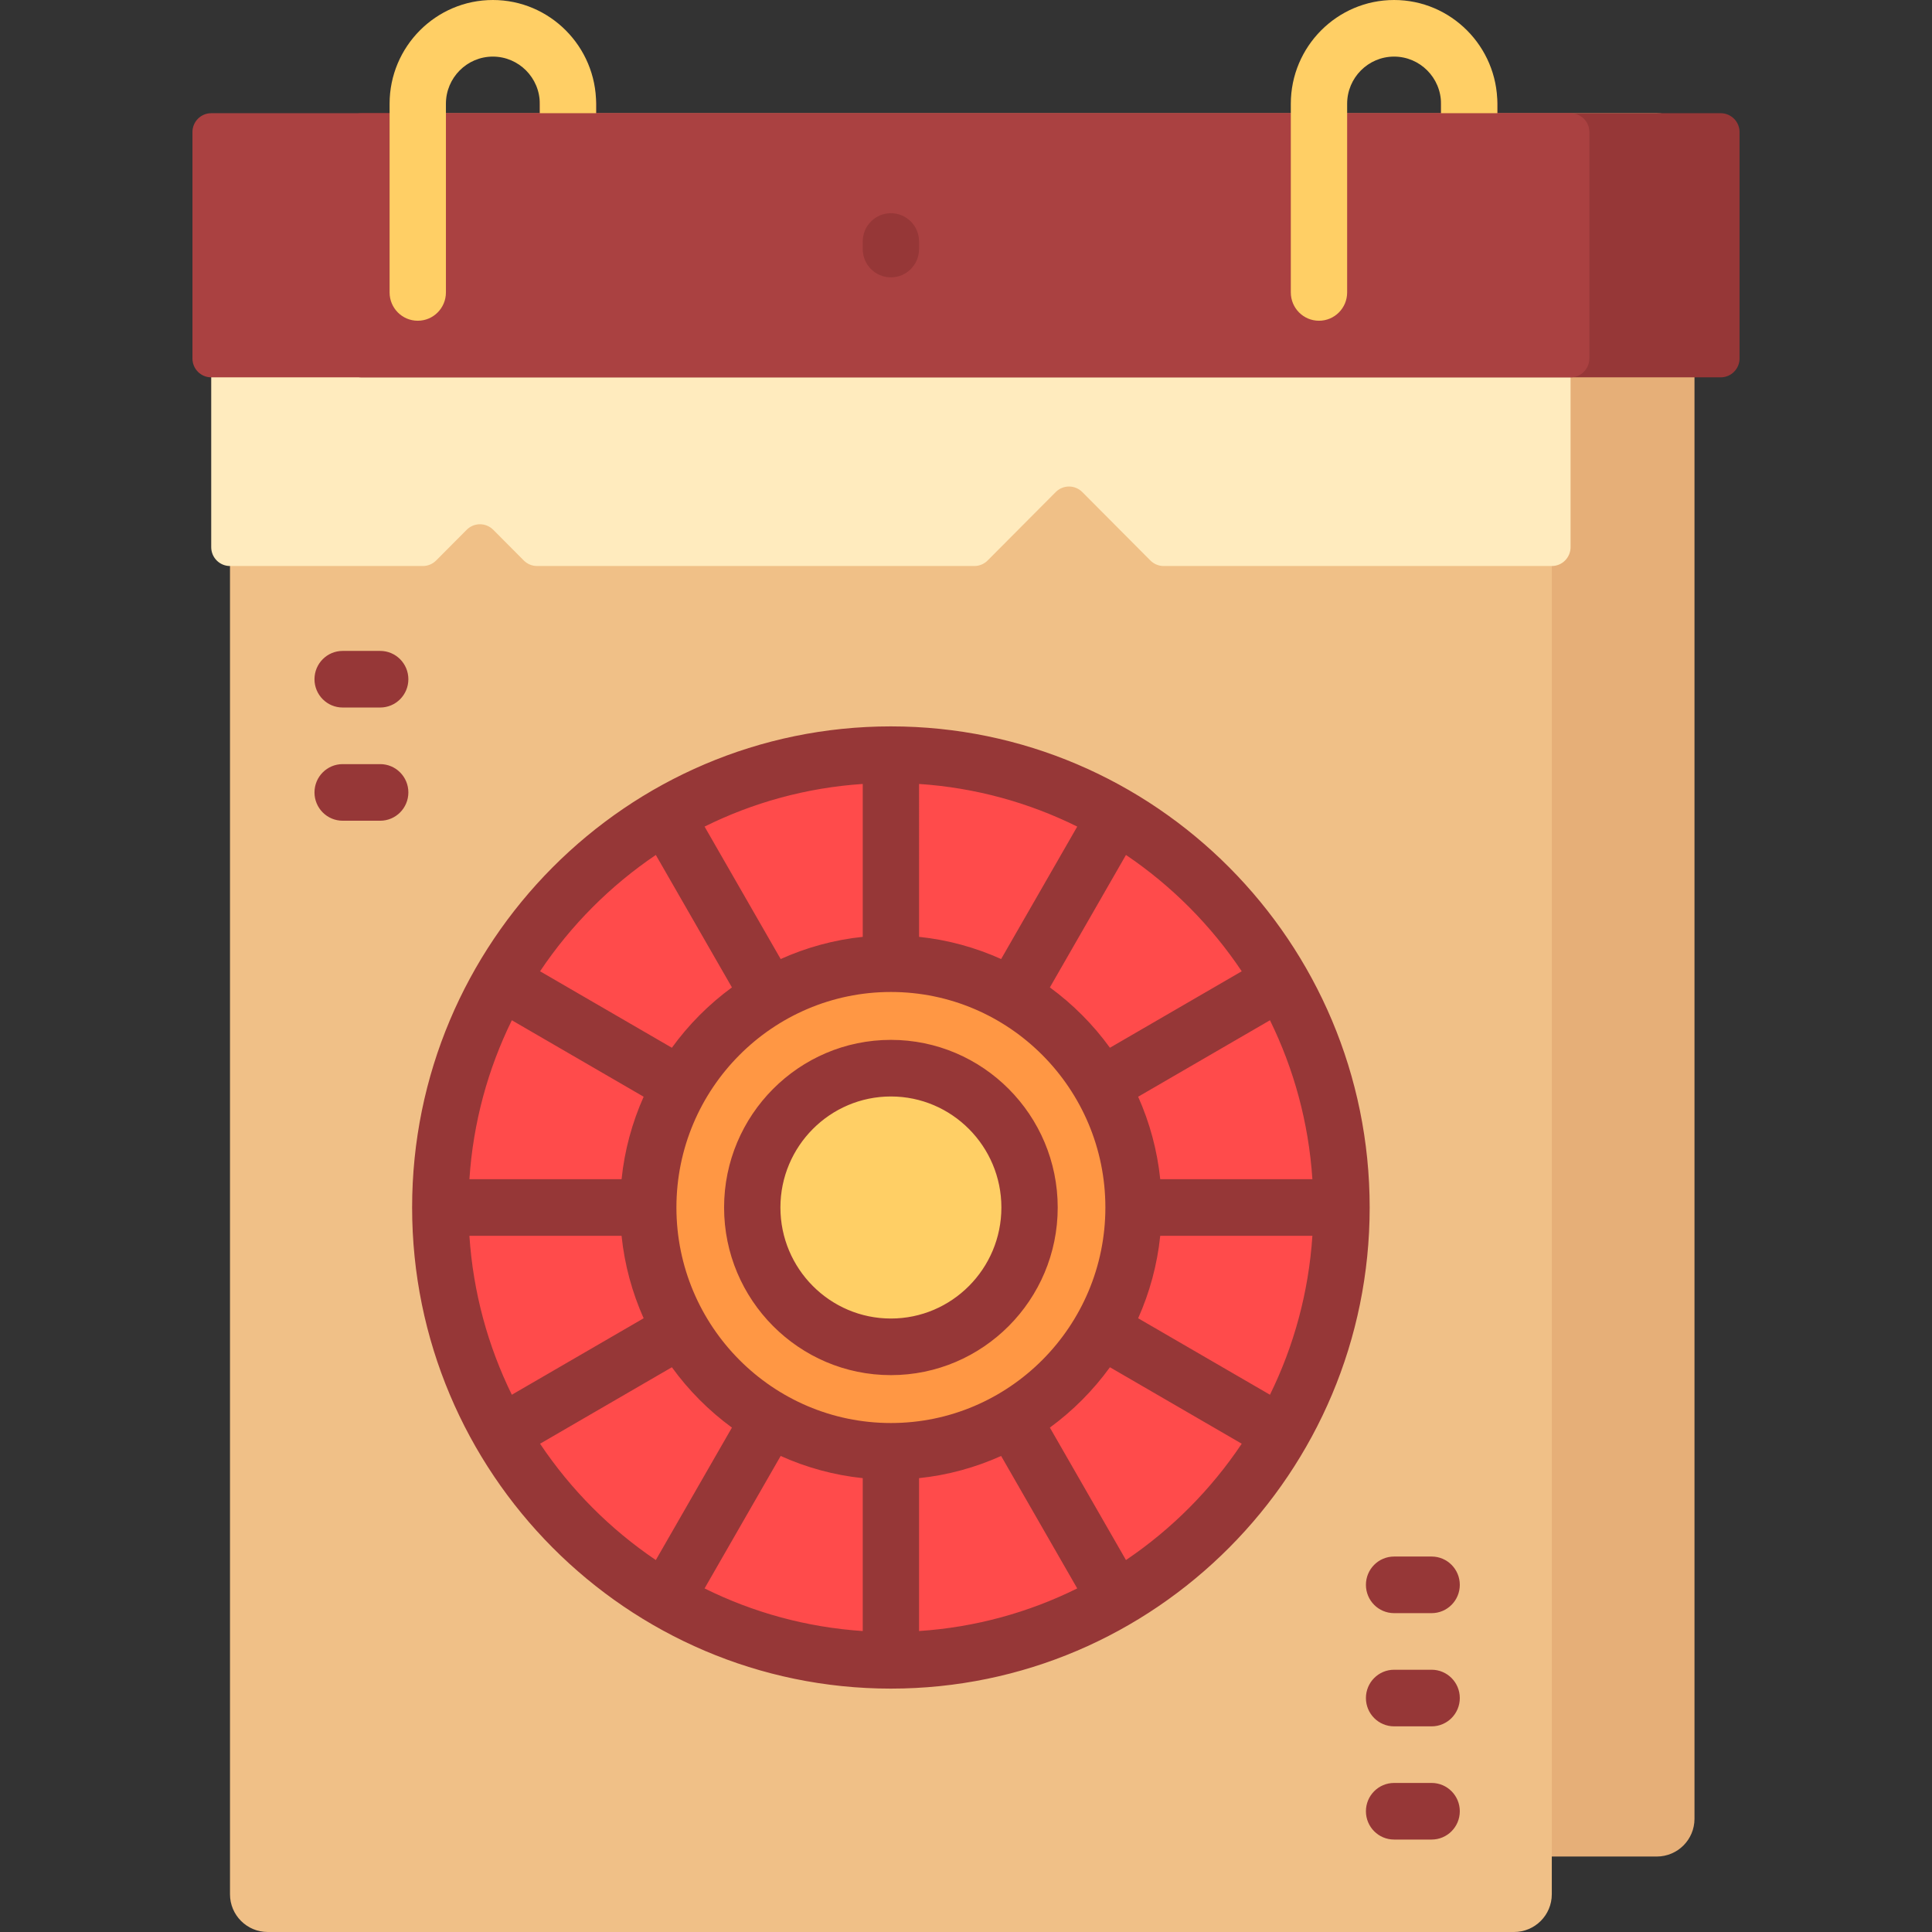 <?xml version="1.0" encoding="iso-8859-1"?>
<!-- Generator: Adobe Illustrator 19.0.0, SVG Export Plug-In . SVG Version: 6.00 Build 0)  -->
<svg version="1.1" id="Capa_1" xmlns="http://www.w3.org/2000/svg" xmlns:xlink="http://www.w3.org/1999/xlink" x="0px" y="0px"
	 viewBox="0 0 512 512" style="enable-background:new 0 0 512 512;" xml:space="preserve">
<rect x="0" y="0" width="512" height="512" fill="#333333" stroke="none"/>
<path style="fill:#E6AF78;" d="M439.058,492H108.767c-5.523,0-10-4.477-10-10V40c0-5.523,4.477-10,10-10h330.291
	c5.523,0,10,4.477,10,10v442C449.058,487.523,444.581,492,439.058,492z"/>
<path style="fill:#F0C087;" d="M401.243,512H70.951c-5.523,0-10-4.477-10-10V60c0-5.523,4.477-10,10-10h330.291
	c5.523,0,10,4.477,10,10v442C411.243,507.523,406.766,512,401.243,512z"/>
<path style="fill:#FFEBBE;" d="M416.218,54.167V145c0,2.761-2.228,5-4.976,5H308.384c-1.32,0-2.585-0.527-3.518-1.464
	l-18.049-18.137c-1.943-1.953-5.094-1.953-7.037,0l-18.049,18.137c-0.933,0.938-2.199,1.464-3.518,1.464H142.331
	c-1.32,0-2.585-0.527-3.518-1.464l-8.098-8.137c-1.943-1.953-5.094-1.953-7.037,0l-8.098,8.137
	c-0.933,0.938-2.199,1.464-3.518,1.464H60.951c-2.748,0-4.976-2.239-4.976-5V54.167c0-2.301,2.291-4.167,5.117-4.167h350.009
	C413.927,50,416.218,51.866,416.218,54.167z"/>
<path style="fill:#963737;" d="M456,100H95.806c-2.761,0-5-2.239-5-5V35c0-2.761,2.239-5,5-5H456c2.761,0,5,2.239,5,5v60
	C461,97.761,458.761,100,456,100z"/>
<path style="fill:#AA4141;" d="M421.194,35v60c0,2.761-2.228,5-4.976,5H55.976C53.228,100,51,97.761,51,95V35
	c0-2.761,2.228-5,4.976-5h87.075v-2.5v-0.078c-0.012-3.807,3.079-6.922,6.868-6.922h1.388c3.624,0,6.609,2.908,6.668,6.549
	c0.002,0.15,0.004,0.301,0.004,0.451V30h223.908v-2.5c0-0.026,0-0.052,0-0.078c-0.023-3.787,2.888-6.922,6.657-6.922h1.599
	c3.623,0,6.609,2.908,6.668,6.549c0.002,0.15,0.004,0.301,0.004,0.451V30h19.405C418.966,30,421.194,32.239,421.194,35z"/>
<path style="fill:#FF4B4B;" d="M355.515,320c0,66.274-53.465,120-119.417,120S116.68,386.274,116.68,320s53.465-120,119.417-120
	S355.515,253.726,355.515,320z"/>
<path style="fill:#FF9744;" d="M300.399,320c0,35.686-28.789,64.615-64.302,64.615S171.795,355.686,171.795,320
	s28.789-64.615,64.302-64.615S300.399,284.314,300.399,320z"/>
<path style="fill:#FFCF65;" d="M396.813,27.5V30h-14.927v-2.5c0-6.893-5.58-12.5-12.439-12.5s-12.439,5.607-12.439,12.5v50
	c0,4.143-3.341,7.5-7.464,7.5s-7.464-3.357-7.464-7.5v-50c0-15.163,12.277-27.5,27.366-27.5C384.536,0,396.813,12.337,396.813,27.5z
	 M130.612,0c-15.089,0-27.366,12.337-27.366,27.5v50c0,4.143,3.341,7.5,7.464,7.5c4.122,0,7.464-3.357,7.464-7.5v-50
	c0-6.893,5.58-12.5,12.439-12.5s12.439,5.607,12.439,12.5V30h14.927v-2.5C157.978,12.337,145.701,0,130.612,0z"/>
<path style="fill:#963737;" d="M243.561,64v2c0,4.143-3.341,7.5-7.464,7.5s-7.464-3.357-7.464-7.5v-2c0-4.143,3.341-7.5,7.464-7.5
	S243.561,59.857,243.561,64z"/>
<path style="fill:#FFCF65;" d="M272.841,320c0,20.392-16.451,36.923-36.744,36.923S199.353,340.392,199.353,320
	s16.451-36.923,36.744-36.923S272.841,299.608,272.841,320z"/>
<path style="fill:#963737;" d="M386.862,450c0,4.143-3.341,7.5-7.464,7.5h-9.951c-4.122,0-7.464-3.357-7.464-7.5
	s3.341-7.5,7.464-7.5h9.951C383.521,442.5,386.862,445.857,386.862,450z M100.757,172.5h-9.951c-4.122,0-7.464,3.357-7.464,7.5
	s3.341,7.5,7.464,7.5h9.951c4.122,0,7.464-3.357,7.464-7.5S104.88,172.5,100.757,172.5z M100.757,202.5h-9.951
	c-4.122,0-7.464,3.357-7.464,7.5s3.341,7.5,7.464,7.5h9.951c4.122,0,7.464-3.357,7.464-7.5S104.88,202.5,100.757,202.5z
	 M379.398,472.5h-9.951c-4.122,0-7.464,3.357-7.464,7.5s3.341,7.5,7.464,7.5h9.951c4.122,0,7.464-3.357,7.464-7.5
	S383.521,472.5,379.398,472.5z M369.447,427.5h9.951c4.122,0,7.464-3.357,7.464-7.5s-3.341-7.5-7.464-7.5h-9.951
	c-4.122,0-7.464,3.357-7.464,7.5S365.324,427.5,369.447,427.5z M362.978,320c0,70.304-56.919,127.5-126.881,127.5
	S109.216,390.304,109.216,320s56.919-127.5,126.881-127.5S362.978,249.696,362.978,320z M336.553,270.379l-34.93,20.265
	c3.029,6.8,5.055,14.145,5.851,21.855h40.322C346.807,297.468,342.867,283.235,336.553,270.379z M298.395,226.572l-20.167,35.1
	c6.101,4.462,11.475,9.862,15.915,15.992l34.929-20.265C320.935,245.235,310.499,234.749,298.395,226.572z M243.561,248.275
	c7.674,0.8,14.983,2.836,21.75,5.88l20.167-35.101c-12.793-6.345-26.957-10.304-41.917-11.298V248.275z M186.718,219.054
	l20.167,35.101c6.767-3.043,14.076-5.079,21.749-5.879v-40.52C213.674,208.75,199.511,212.709,186.718,219.054z M143.122,257.399
	l34.93,20.265c4.44-6.13,9.814-11.53,15.915-15.992l-20.167-35.1C161.695,234.748,151.26,245.235,143.122,257.399z M124.398,312.5
	h40.323c0.796-7.711,2.822-15.056,5.851-21.856l-34.93-20.265C129.327,283.235,125.388,297.468,124.398,312.5z M135.641,369.621
	l34.93-20.265c-3.029-6.8-5.055-14.145-5.851-21.856h-40.323C125.388,342.532,129.327,356.765,135.641,369.621z M173.8,413.429
	l20.167-35.1c-6.101-4.462-11.475-9.862-15.915-15.992l-34.93,20.265C151.26,394.765,161.695,405.252,173.8,413.429z
	 M228.633,391.725c-7.673-0.8-14.982-2.836-21.749-5.879l-20.167,35.101c12.793,6.345,26.957,10.303,41.916,11.298L228.633,391.725
	L228.633,391.725z M236.097,377.115c31.341,0,56.839-25.622,56.839-57.115s-25.498-57.115-56.839-57.115
	c-31.34,0-56.838,25.622-56.838,57.115S204.757,377.115,236.097,377.115z M285.477,420.946l-20.167-35.101
	c-6.767,3.043-14.076,5.079-21.75,5.879v40.52C258.52,431.25,272.684,427.291,285.477,420.946z M329.072,382.601l-34.929-20.265
	c-4.44,6.13-9.814,11.53-15.915,15.992l20.167,35.1C310.499,405.251,320.935,394.765,329.072,382.601z M347.796,327.5h-40.322
	c-0.796,7.711-2.822,15.056-5.851,21.855l34.93,20.265C342.867,356.765,346.807,342.532,347.796,327.5z M280.305,320
	c0,24.495-19.832,44.423-44.208,44.423S191.89,344.495,191.89,320s19.831-44.423,44.207-44.423S280.305,295.505,280.305,320z
	 M265.378,320c0-16.224-13.135-29.423-29.281-29.423c-16.145,0-29.28,13.199-29.28,29.423s13.135,29.423,29.28,29.423
	C252.243,349.423,265.378,336.224,265.378,320z"/>
<g>
</g>
<g>
</g>
<g>
</g>
<g>
</g>
<g>
</g>
<g>
</g>
<g>
</g>
<g>
</g>
<g>
</g>
<g>
</g>
<g>
</g>
<g>
</g>
<g>
</g>
<g>
</g>
<g>
</g>
</svg>
